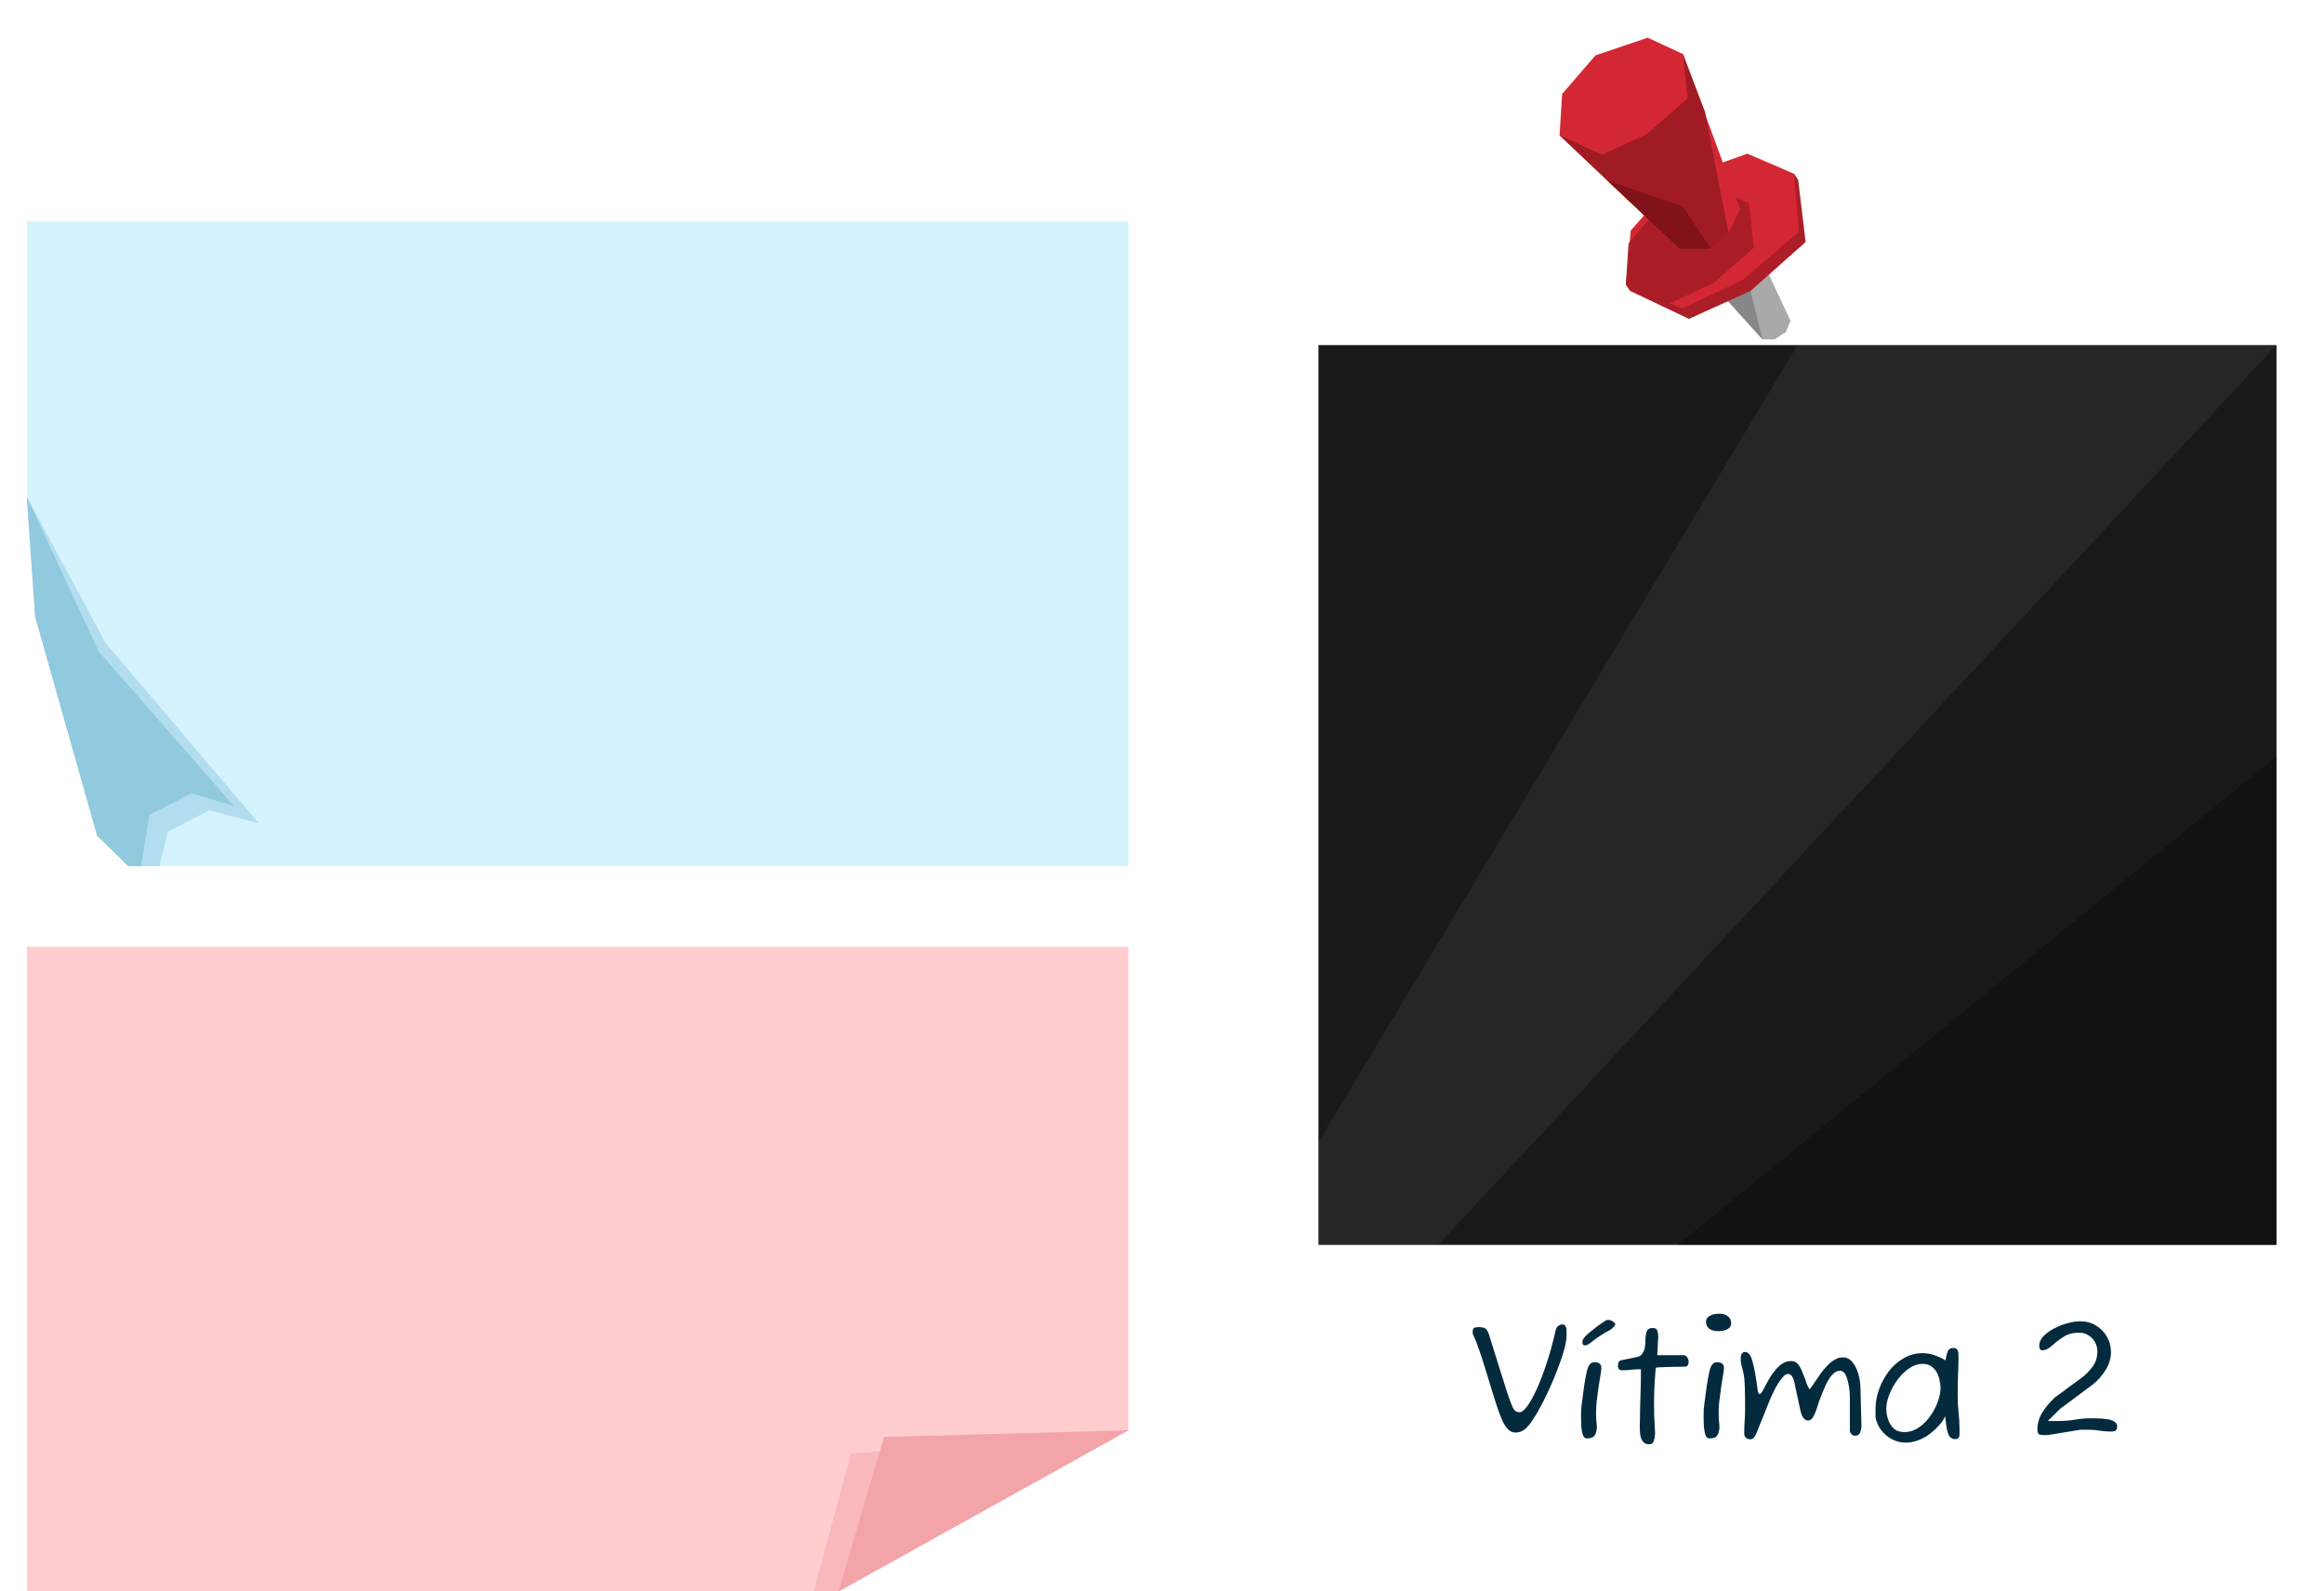 <svg width="346" height="237" viewBox="0 0 346 237" fill="none" xmlns="http://www.w3.org/2000/svg">
<g filter="url(#filter0_d_399_25342)">
<rect x="183" y="37" width="156" height="184" fill="white"/>
<path d="M219.335 204.95C218.885 204.95 218.493 204.767 218.16 204.4C217.826 204.017 217.551 203.575 217.335 203.075C217.118 202.558 216.943 202.117 216.81 201.75C216.51 200.867 216.201 199.908 215.885 198.875C215.568 197.825 215.243 196.767 214.91 195.7C214.593 194.633 214.268 193.625 213.935 192.675C213.601 191.708 213.276 190.883 212.96 190.2V189.925C212.96 189.658 213.018 189.483 213.135 189.4C213.251 189.3 213.501 189.25 213.885 189.25C214.318 189.25 214.635 189.317 214.835 189.45C215.051 189.583 215.235 189.883 215.385 190.35L216.985 195.475C217.451 196.975 217.826 198.158 218.11 199.025C218.393 199.892 218.626 200.533 218.81 200.95C218.993 201.367 219.168 201.633 219.335 201.75C219.518 201.867 219.726 201.925 219.96 201.925C220.26 201.925 220.635 201.625 221.085 201.025C221.535 200.408 222.01 199.55 222.51 198.45C223.01 197.35 223.501 196.058 223.985 194.575C224.485 193.075 224.926 191.45 225.31 189.7C225.36 189.467 225.476 189.267 225.66 189.1C225.86 188.933 226.068 188.85 226.285 188.85C226.535 188.85 226.701 188.942 226.785 189.125C226.885 189.308 226.935 189.525 226.935 189.775C226.935 190.025 226.935 190.25 226.935 190.45C226.935 190.983 226.818 191.692 226.585 192.575C226.351 193.442 226.026 194.408 225.61 195.475C225.21 196.542 224.751 197.633 224.235 198.75C223.718 199.867 223.176 200.925 222.61 201.925C222.376 202.325 222.101 202.758 221.785 203.225C221.485 203.692 221.135 204.1 220.735 204.45C220.335 204.783 219.868 204.95 219.335 204.95ZM229.943 205.825C229.709 205.825 229.526 205.675 229.393 205.375C229.276 205.075 229.193 204.692 229.143 204.225C229.109 203.758 229.093 203.275 229.093 202.775C229.093 202.542 229.093 202.308 229.093 202.075C229.109 201.825 229.118 201.592 229.118 201.375C229.118 201.308 229.143 201.092 229.193 200.725C229.243 200.342 229.301 199.9 229.368 199.4C229.434 198.9 229.501 198.408 229.568 197.925C229.651 197.425 229.718 197.033 229.768 196.75C229.818 196.533 229.876 196.25 229.943 195.9C230.009 195.533 230.126 195.208 230.293 194.925C230.476 194.625 230.734 194.475 231.068 194.475C231.451 194.475 231.718 194.55 231.868 194.7C232.034 194.833 232.118 195.05 232.118 195.35C232.118 195.433 232.109 195.517 232.093 195.6C232.093 195.683 232.084 195.775 232.068 195.875C231.984 196.408 231.876 197.075 231.743 197.875C231.626 198.658 231.518 199.483 231.418 200.35C231.334 201.2 231.309 202.008 231.343 202.775C231.359 202.958 231.376 203.175 231.393 203.425C231.426 203.658 231.443 203.892 231.443 204.125C231.443 204.558 231.351 204.95 231.168 205.3C230.984 205.65 230.576 205.825 229.943 205.825ZM229.643 191.975C229.409 191.975 229.293 191.808 229.293 191.475C229.293 191.275 229.376 191.067 229.543 190.85C229.709 190.633 229.901 190.433 230.118 190.25C230.351 190.05 230.543 189.892 230.693 189.775C230.809 189.675 230.926 189.583 231.043 189.5C231.159 189.4 231.259 189.317 231.343 189.25C231.426 189.183 231.576 189.075 231.793 188.925C232.009 188.775 232.226 188.625 232.443 188.475C232.659 188.325 232.793 188.242 232.843 188.225C232.926 188.192 232.984 188.175 233.018 188.175C233.068 188.175 233.126 188.175 233.193 188.175C233.409 188.175 233.626 188.258 233.843 188.425C234.076 188.575 234.193 188.717 234.193 188.85C234.193 188.917 234.143 189 234.043 189.1L233.893 189.275C233.859 189.325 233.809 189.375 233.743 189.425C233.693 189.458 233.651 189.492 233.618 189.525C233.551 189.592 233.376 189.7 233.093 189.85C232.809 189.983 232.534 190.142 232.268 190.325L231.493 190.825C231.209 191.025 231.043 191.15 230.993 191.2C230.876 191.3 230.676 191.458 230.393 191.675C230.109 191.875 229.859 191.975 229.643 191.975ZM239.236 206.7C238.819 206.7 238.511 206.567 238.311 206.3C238.111 206.033 237.977 205.7 237.911 205.3C237.861 204.9 237.836 204.508 237.836 204.125C237.836 203.942 237.836 203.767 237.836 203.6C237.852 203.433 237.861 203.292 237.861 203.175C237.861 201.975 237.886 200.767 237.936 199.55C237.986 198.317 238.011 196.975 238.011 195.525C237.394 195.525 236.886 195.55 236.486 195.6C236.086 195.65 235.686 195.675 235.286 195.675C235.019 195.675 234.836 195.625 234.736 195.525C234.636 195.425 234.586 195.258 234.586 195.025C234.586 194.758 234.619 194.567 234.686 194.45C234.769 194.317 234.869 194.233 234.986 194.2L237.436 193.7C237.802 193.617 238.061 193.45 238.211 193.2C238.377 192.95 238.494 192.708 238.561 192.475C238.594 192.342 238.611 192.217 238.611 192.1C238.627 191.967 238.644 191.825 238.661 191.675C238.661 191.542 238.661 191.417 238.661 191.3C238.677 191.167 238.686 191.042 238.686 190.925C238.719 190.392 238.802 190 238.936 189.75C239.086 189.5 239.369 189.375 239.786 189.375C240.169 189.375 240.394 189.525 240.461 189.825C240.544 190.125 240.586 190.408 240.586 190.675C240.586 190.858 240.569 191.142 240.536 191.525C240.519 191.892 240.502 192.258 240.486 192.625C240.469 192.992 240.452 193.258 240.436 193.425H244.436C244.586 193.425 244.736 193.525 244.886 193.725C245.036 193.925 245.111 194.183 245.111 194.5C245.111 194.6 245.069 194.733 244.986 194.9C244.902 195.05 244.802 195.125 244.686 195.125C244.519 195.125 244.202 195.133 243.736 195.15C243.286 195.15 242.794 195.158 242.261 195.175C241.744 195.192 241.286 195.208 240.886 195.225C240.486 195.242 240.261 195.267 240.211 195.3C240.127 196.3 240.061 197.267 240.011 198.2C239.977 199.117 239.961 200.008 239.961 200.875C239.961 201.442 239.969 201.992 239.986 202.525C240.019 203.042 240.044 203.558 240.061 204.075C240.061 204.158 240.069 204.283 240.086 204.45C240.102 204.617 240.111 204.8 240.111 205C240.111 205.383 240.052 205.767 239.936 206.15C239.836 206.517 239.602 206.7 239.236 206.7ZM249.494 189.85C248.944 189.85 248.503 189.725 248.169 189.475C247.853 189.208 247.694 188.867 247.694 188.45C247.694 188.067 247.878 187.775 248.244 187.575C248.611 187.358 249.078 187.25 249.644 187.25C250.211 187.25 250.653 187.383 250.969 187.65C251.286 187.9 251.444 188.25 251.444 188.7C251.444 189.067 251.261 189.35 250.894 189.55C250.544 189.75 250.078 189.85 249.494 189.85ZM248.194 205.825C247.961 205.825 247.778 205.675 247.644 205.375C247.528 205.075 247.444 204.692 247.394 204.225C247.361 203.758 247.344 203.275 247.344 202.775C247.344 202.542 247.344 202.308 247.344 202.075C247.361 201.825 247.369 201.592 247.369 201.375C247.369 201.308 247.394 201.092 247.444 200.725C247.494 200.342 247.553 199.9 247.619 199.4C247.686 198.9 247.753 198.408 247.819 197.925C247.903 197.425 247.969 197.033 248.019 196.75C248.069 196.533 248.128 196.25 248.194 195.9C248.261 195.533 248.378 195.208 248.544 194.925C248.728 194.625 248.986 194.475 249.319 194.475C249.703 194.475 249.969 194.55 250.119 194.7C250.286 194.833 250.369 195.05 250.369 195.35C250.369 195.433 250.361 195.517 250.344 195.6C250.344 195.683 250.336 195.775 250.319 195.875C250.236 196.408 250.128 197.075 249.994 197.875C249.878 198.658 249.769 199.483 249.669 200.35C249.586 201.2 249.561 202.008 249.594 202.775C249.611 202.958 249.628 203.175 249.644 203.425C249.678 203.658 249.694 203.892 249.694 204.125C249.694 204.558 249.603 204.95 249.419 205.3C249.236 205.65 248.828 205.825 248.194 205.825ZM254.287 205.95C254.021 205.95 253.804 205.875 253.637 205.725C253.471 205.558 253.387 205.358 253.387 205.125C253.387 204.542 253.404 203.967 253.437 203.4C253.487 202.833 253.512 202.258 253.512 201.675V199.9C253.512 199.417 253.504 198.933 253.487 198.45C253.471 197.95 253.437 197.4 253.387 196.8C253.337 196.333 253.237 195.85 253.087 195.35C252.937 194.833 252.862 194.392 252.862 194.025C252.862 193.308 253.079 192.95 253.512 192.95C254.012 192.95 254.387 193.442 254.637 194.425C254.904 195.392 255.154 196.783 255.387 198.6C255.421 198.817 255.462 198.975 255.512 199.075C255.562 199.158 255.612 199.2 255.662 199.2C255.762 199.2 255.854 199.142 255.937 199.025C256.037 198.892 256.112 198.783 256.162 198.7C256.296 198.45 256.446 198.158 256.612 197.825C256.796 197.492 256.954 197.208 257.087 196.975C257.221 196.742 257.362 196.517 257.512 196.3C257.679 196.067 257.846 195.85 258.012 195.65C258.346 195.233 258.704 194.908 259.087 194.675C259.471 194.425 259.887 194.3 260.337 194.3C260.737 194.3 261.046 194.408 261.262 194.625C261.479 194.842 261.671 195.125 261.837 195.475C261.937 195.675 262.021 195.875 262.087 196.075C262.171 196.258 262.246 196.442 262.312 196.625C262.396 196.808 262.504 197.108 262.637 197.525C262.771 197.925 262.937 198.258 263.137 198.525L263.887 197.45C264.187 197.017 264.479 196.592 264.762 196.175C265.062 195.742 265.396 195.342 265.762 194.975C266.112 194.608 266.479 194.317 266.862 194.1C267.246 193.867 267.646 193.75 268.062 193.75C268.629 193.75 269.104 193.983 269.487 194.45C269.871 194.917 270.162 195.492 270.362 196.175C270.562 196.858 270.671 197.525 270.687 198.175L270.837 203.95C270.854 204.217 270.796 204.533 270.662 204.9C270.529 205.25 270.271 205.425 269.887 205.425C269.671 205.425 269.487 205.342 269.337 205.175C269.187 204.992 269.112 204.808 269.112 204.625V199.65C269.112 199.317 269.087 198.933 269.037 198.5C268.987 198.05 268.904 197.617 268.787 197.2C268.687 196.783 268.546 196.442 268.362 196.175C268.179 195.892 267.946 195.75 267.662 195.75C267.212 195.75 266.804 195.967 266.437 196.4C266.071 196.817 265.729 197.383 265.412 198.1C265.112 198.8 264.804 199.575 264.487 200.425C264.171 201.508 263.896 202.233 263.662 202.6C263.446 202.967 263.212 203.15 262.962 203.15C262.746 203.15 262.571 203.1 262.437 203C262.304 202.9 262.187 202.767 262.087 202.6C261.971 202.4 261.879 202.167 261.812 201.9C261.746 201.617 261.687 201.367 261.637 201.15L261.162 198.95C261.096 198.65 261.021 198.283 260.937 197.85C260.871 197.417 260.754 197.042 260.587 196.725C260.437 196.392 260.204 196.225 259.887 196.225C259.671 196.225 259.437 196.358 259.187 196.625C258.954 196.875 258.712 197.192 258.462 197.575C258.229 197.958 258.012 198.35 257.812 198.75C257.612 199.15 257.446 199.508 257.312 199.825C257.179 200.142 257.096 200.342 257.062 200.425C257.029 200.525 256.929 200.783 256.762 201.2C256.596 201.617 256.404 202.092 256.187 202.625C255.971 203.142 255.771 203.625 255.587 204.075C255.421 204.508 255.312 204.792 255.262 204.925C255.096 205.308 254.946 205.575 254.812 205.725C254.679 205.875 254.504 205.95 254.287 205.95ZM277.488 206.45C276.738 206.45 276.038 206.283 275.388 205.95C274.755 205.617 274.221 205.167 273.788 204.6C273.355 204.033 273.071 203.4 272.938 202.7V201.375C272.938 200.425 273.113 199.467 273.463 198.5C273.813 197.533 274.296 196.642 274.913 195.825C275.546 195.008 276.288 194.358 277.138 193.875C278.005 193.375 278.938 193.125 279.938 193.125C280.571 193.125 281.18 193.233 281.763 193.45C282.363 193.667 282.896 193.917 283.363 194.2C283.463 193.5 283.588 193.017 283.738 192.75C283.888 192.483 284.146 192.35 284.513 192.35C284.796 192.35 284.996 192.442 285.113 192.625C285.23 192.792 285.288 193.092 285.288 193.525C285.288 194.525 285.263 195.508 285.213 196.475C285.18 197.425 285.163 198.4 285.163 199.4C285.163 200.2 285.205 201.025 285.288 201.875C285.388 202.725 285.438 203.542 285.438 204.325C285.438 204.575 285.438 204.825 285.438 205.075C285.455 205.325 285.413 205.533 285.313 205.7C285.23 205.85 285.046 205.925 284.763 205.925C284.363 205.925 284.063 205.742 283.863 205.375C283.68 204.992 283.555 204.533 283.488 204C283.421 203.467 283.355 202.967 283.288 202.5C283.121 202.95 282.838 203.392 282.438 203.825C282.055 204.258 281.663 204.633 281.263 204.95C280.88 205.25 280.58 205.467 280.363 205.6C280.163 205.717 280.163 205.7 280.363 205.55C279.996 205.817 279.538 206.033 278.988 206.2C278.455 206.367 277.955 206.45 277.488 206.45ZM277.238 204.875C277.988 204.875 278.688 204.658 279.338 204.225C279.988 203.792 280.555 203.233 281.038 202.55C281.538 201.867 281.921 201.15 282.188 200.4C282.471 199.65 282.613 198.958 282.613 198.325C282.613 198.008 282.571 197.65 282.488 197.25C282.421 196.833 282.288 196.433 282.088 196.05C281.888 195.667 281.613 195.35 281.263 195.1C280.93 194.85 280.488 194.725 279.938 194.725C279.221 194.725 278.538 194.958 277.888 195.425C277.238 195.875 276.655 196.458 276.138 197.175C275.638 197.875 275.246 198.6 274.963 199.35C274.68 200.1 274.538 200.775 274.538 201.375C274.538 201.825 274.613 202.325 274.763 202.875C274.93 203.425 275.205 203.9 275.588 204.3C275.988 204.683 276.538 204.875 277.238 204.875ZM297.963 205.325C297.58 205.325 297.33 205.267 297.213 205.15C297.096 205.033 297.038 204.792 297.038 204.425C297.038 203.542 297.296 202.692 297.813 201.875C298.346 201.058 298.971 200.325 299.688 199.675C299.838 199.575 300.096 199.392 300.463 199.125C300.846 198.842 301.246 198.542 301.663 198.225C302.096 197.908 302.488 197.625 302.838 197.375C303.205 197.108 303.455 196.925 303.588 196.825C304.221 196.342 304.771 195.783 305.238 195.15C305.721 194.517 305.963 193.75 305.963 192.85C305.963 192.367 305.846 191.917 305.613 191.5C305.38 191.067 305.055 190.725 304.638 190.475C304.238 190.208 303.78 190.075 303.263 190.075C302.413 190.075 301.713 190.233 301.163 190.55C300.63 190.867 300.163 191.192 299.763 191.525C299.68 191.608 299.588 191.692 299.488 191.775C299.388 191.842 299.296 191.917 299.213 192C298.996 192.183 298.771 192.35 298.538 192.5C298.305 192.633 298.03 192.7 297.713 192.7C297.63 192.7 297.538 192.65 297.438 192.55C297.355 192.433 297.313 192.258 297.313 192.025C297.313 191.508 297.521 191.033 297.938 190.6C298.371 190.15 298.913 189.758 299.563 189.425C300.213 189.092 300.88 188.833 301.563 188.65C302.263 188.467 302.871 188.375 303.388 188.375C304.271 188.375 305.055 188.583 305.738 189C306.438 189.417 306.988 189.975 307.388 190.675C307.788 191.375 307.988 192.142 307.988 192.975C307.988 193.908 307.713 194.808 307.163 195.675C306.63 196.525 305.988 197.242 305.238 197.825L300.438 201.4L298.588 203.225H300.288C301.088 203.225 301.871 203.158 302.638 203.025C303.405 202.892 304.196 202.825 305.013 202.825C305.163 202.825 305.338 202.825 305.538 202.825C305.755 202.825 305.971 202.833 306.188 202.85C306.421 202.85 306.655 202.867 306.888 202.9C307.121 202.917 307.346 202.942 307.563 202.975C308.463 203.158 308.913 203.508 308.913 204.025C308.913 204.292 308.846 204.492 308.713 204.625C308.58 204.742 308.338 204.8 307.988 204.8C307.438 204.8 306.888 204.758 306.338 204.675C305.805 204.575 305.23 204.525 304.613 204.525H303.463L298.588 205.325H297.963Z" fill="#032B3D"/>
<rect x="190" y="43" width="142.63" height="134" fill="black"/>
<path opacity="0.1" d="M332.63 177V43L207.829 177H332.63Z" fill="white"/>
<path opacity="0.15" d="M332.63 43H261.315L190 161.686V177H207.829L332.63 43Z" fill="white"/>
<path opacity="0.3" d="M332.63 177V104.257L243.486 177H332.63Z" fill="black"/>
<path opacity="0.1" d="M190 43V161.686L261.315 43H190Z" fill="white"/>
</g>
<path d="M259.309 32.222L251.117 37.621L262.402 50.544L264.204 50.553L265.874 49.453L266.576 47.792L259.309 32.222Z" fill="#A9A9A9"/>
<path d="M252.233 39.314L258.563 35.143L262.402 50.544L252.233 39.314Z" fill="#878787"/>
<path d="M242.059 42.393L254.584 34.139L267.108 25.884L267.714 26.802L268.823 36.044L260.637 43.323L251.458 47.489L242.664 43.311L242.059 42.393Z" fill="#AB1E27"/>
<path d="M242.785 34.329L249.631 26.624L260.15 22.885L267.108 25.884L267.801 34.494L259.536 41.653L250.436 45.938L242.059 42.393L242.785 34.329Z" fill="#D32833"/>
<path opacity="0.8" d="M242.437 36.245L247.392 30.495L255.171 27.852L260.428 30.286L261.122 36.881L255.096 42.184L248.388 45.274L242.059 42.393L242.437 36.245Z" fill="#A11B24"/>
<path d="M250.561 8.046L232.192 20.152L250.061 37.052L257.354 34.708L259.044 31.131L250.561 8.046Z" fill="#D32833"/>
<path d="M232.192 20.152L250.561 8.046L253.844 16.661L257.354 34.708L254.707 37.051L250.061 37.052L232.192 20.152Z" fill="#A11B24"/>
<path d="M250.061 37.052L239.282 26.858L250.58 30.789L254.707 37.051L250.061 37.052Z" fill="#811219"/>
<path d="M232.57 14.004L237.524 8.254L245.304 5.612L250.561 8.046L251.254 14.641L245.229 19.944L238.52 23.033L232.192 20.152L232.57 14.004Z" fill="#D32833"/>
<g filter="url(#filter1_d_399_25342)">
<path d="M164 135H0V231H120.842L164 207V135Z" fill="#FFCDD0"/>
<path opacity="0.5" d="M122.692 210.5L117.143 231H120.842L164 207L122.692 210.5Z" fill="#F3A4A9"/>
<path d="M120.842 231L164 207L127.624 208L120.842 231Z" fill="#F3A4A9"/>
</g>
<g filter="url(#filter2_d_399_25342)">
<path d="M0 27H164V123H15.414L10.481 118.5L1.233 85.5L0 68.5V27Z" fill="#D4F3FF"/>
<path d="M19.729 123H16.647L10.481 118.523L1.233 85.907L0 68L11.714 89.744L34.526 116.605L27.128 114.686L20.962 117.884L19.729 123Z" fill="#B2DDEE"/>
<path d="M16.986 123H15.099L10.481 118.5L1.258 85.907L0 68L10.695 91.023L30.827 114.047L24.536 112.128L18.245 115.326L16.986 123Z" fill="#91C9DF"/>
</g>
<defs>
<filter id="filter0_d_399_25342" x="183" y="37" width="162.296" height="192.395" filterUnits="userSpaceOnUse" color-interpolation-filters="sRGB">
<feFlood flood-opacity="0" result="BackgroundImageFix"/>
<feColorMatrix in="SourceAlpha" type="matrix" values="0 0 0 0 0 0 0 0 0 0 0 0 0 0 0 0 0 0 127 0" result="hardAlpha"/>
<feOffset dx="6.296" dy="8.395"/>
<feComposite in2="hardAlpha" operator="out"/>
<feColorMatrix type="matrix" values="0 0 0 0 0.367 0 0 0 0 0.2 0 0 0 0 0.113 0 0 0 0.3 0"/>
<feBlend mode="normal" in2="BackgroundImageFix" result="effect1_dropShadow_399_25342"/>
<feBlend mode="normal" in="SourceGraphic" in2="effect1_dropShadow_399_25342" result="shape"/>
</filter>
<filter id="filter1_d_399_25342" x="0" y="135" width="168" height="102" filterUnits="userSpaceOnUse" color-interpolation-filters="sRGB">
<feFlood flood-opacity="0" result="BackgroundImageFix"/>
<feColorMatrix in="SourceAlpha" type="matrix" values="0 0 0 0 0 0 0 0 0 0 0 0 0 0 0 0 0 0 127 0" result="hardAlpha"/>
<feOffset dx="4" dy="6"/>
<feComposite in2="hardAlpha" operator="out"/>
<feColorMatrix type="matrix" values="0 0 0 0 0.367 0 0 0 0 0.2 0 0 0 0 0.113 0 0 0 0.3 0"/>
<feBlend mode="normal" in2="BackgroundImageFix" result="effect1_dropShadow_399_25342"/>
<feBlend mode="normal" in="SourceGraphic" in2="effect1_dropShadow_399_25342" result="shape"/>
</filter>
<filter id="filter2_d_399_25342" x="0" y="27" width="168" height="102" filterUnits="userSpaceOnUse" color-interpolation-filters="sRGB">
<feFlood flood-opacity="0" result="BackgroundImageFix"/>
<feColorMatrix in="SourceAlpha" type="matrix" values="0 0 0 0 0 0 0 0 0 0 0 0 0 0 0 0 0 0 127 0" result="hardAlpha"/>
<feOffset dx="4" dy="6"/>
<feComposite in2="hardAlpha" operator="out"/>
<feColorMatrix type="matrix" values="0 0 0 0 0.367 0 0 0 0 0.2 0 0 0 0 0.113 0 0 0 0.3 0"/>
<feBlend mode="normal" in2="BackgroundImageFix" result="effect1_dropShadow_399_25342"/>
<feBlend mode="normal" in="SourceGraphic" in2="effect1_dropShadow_399_25342" result="shape"/>
</filter>
</defs>
</svg>
